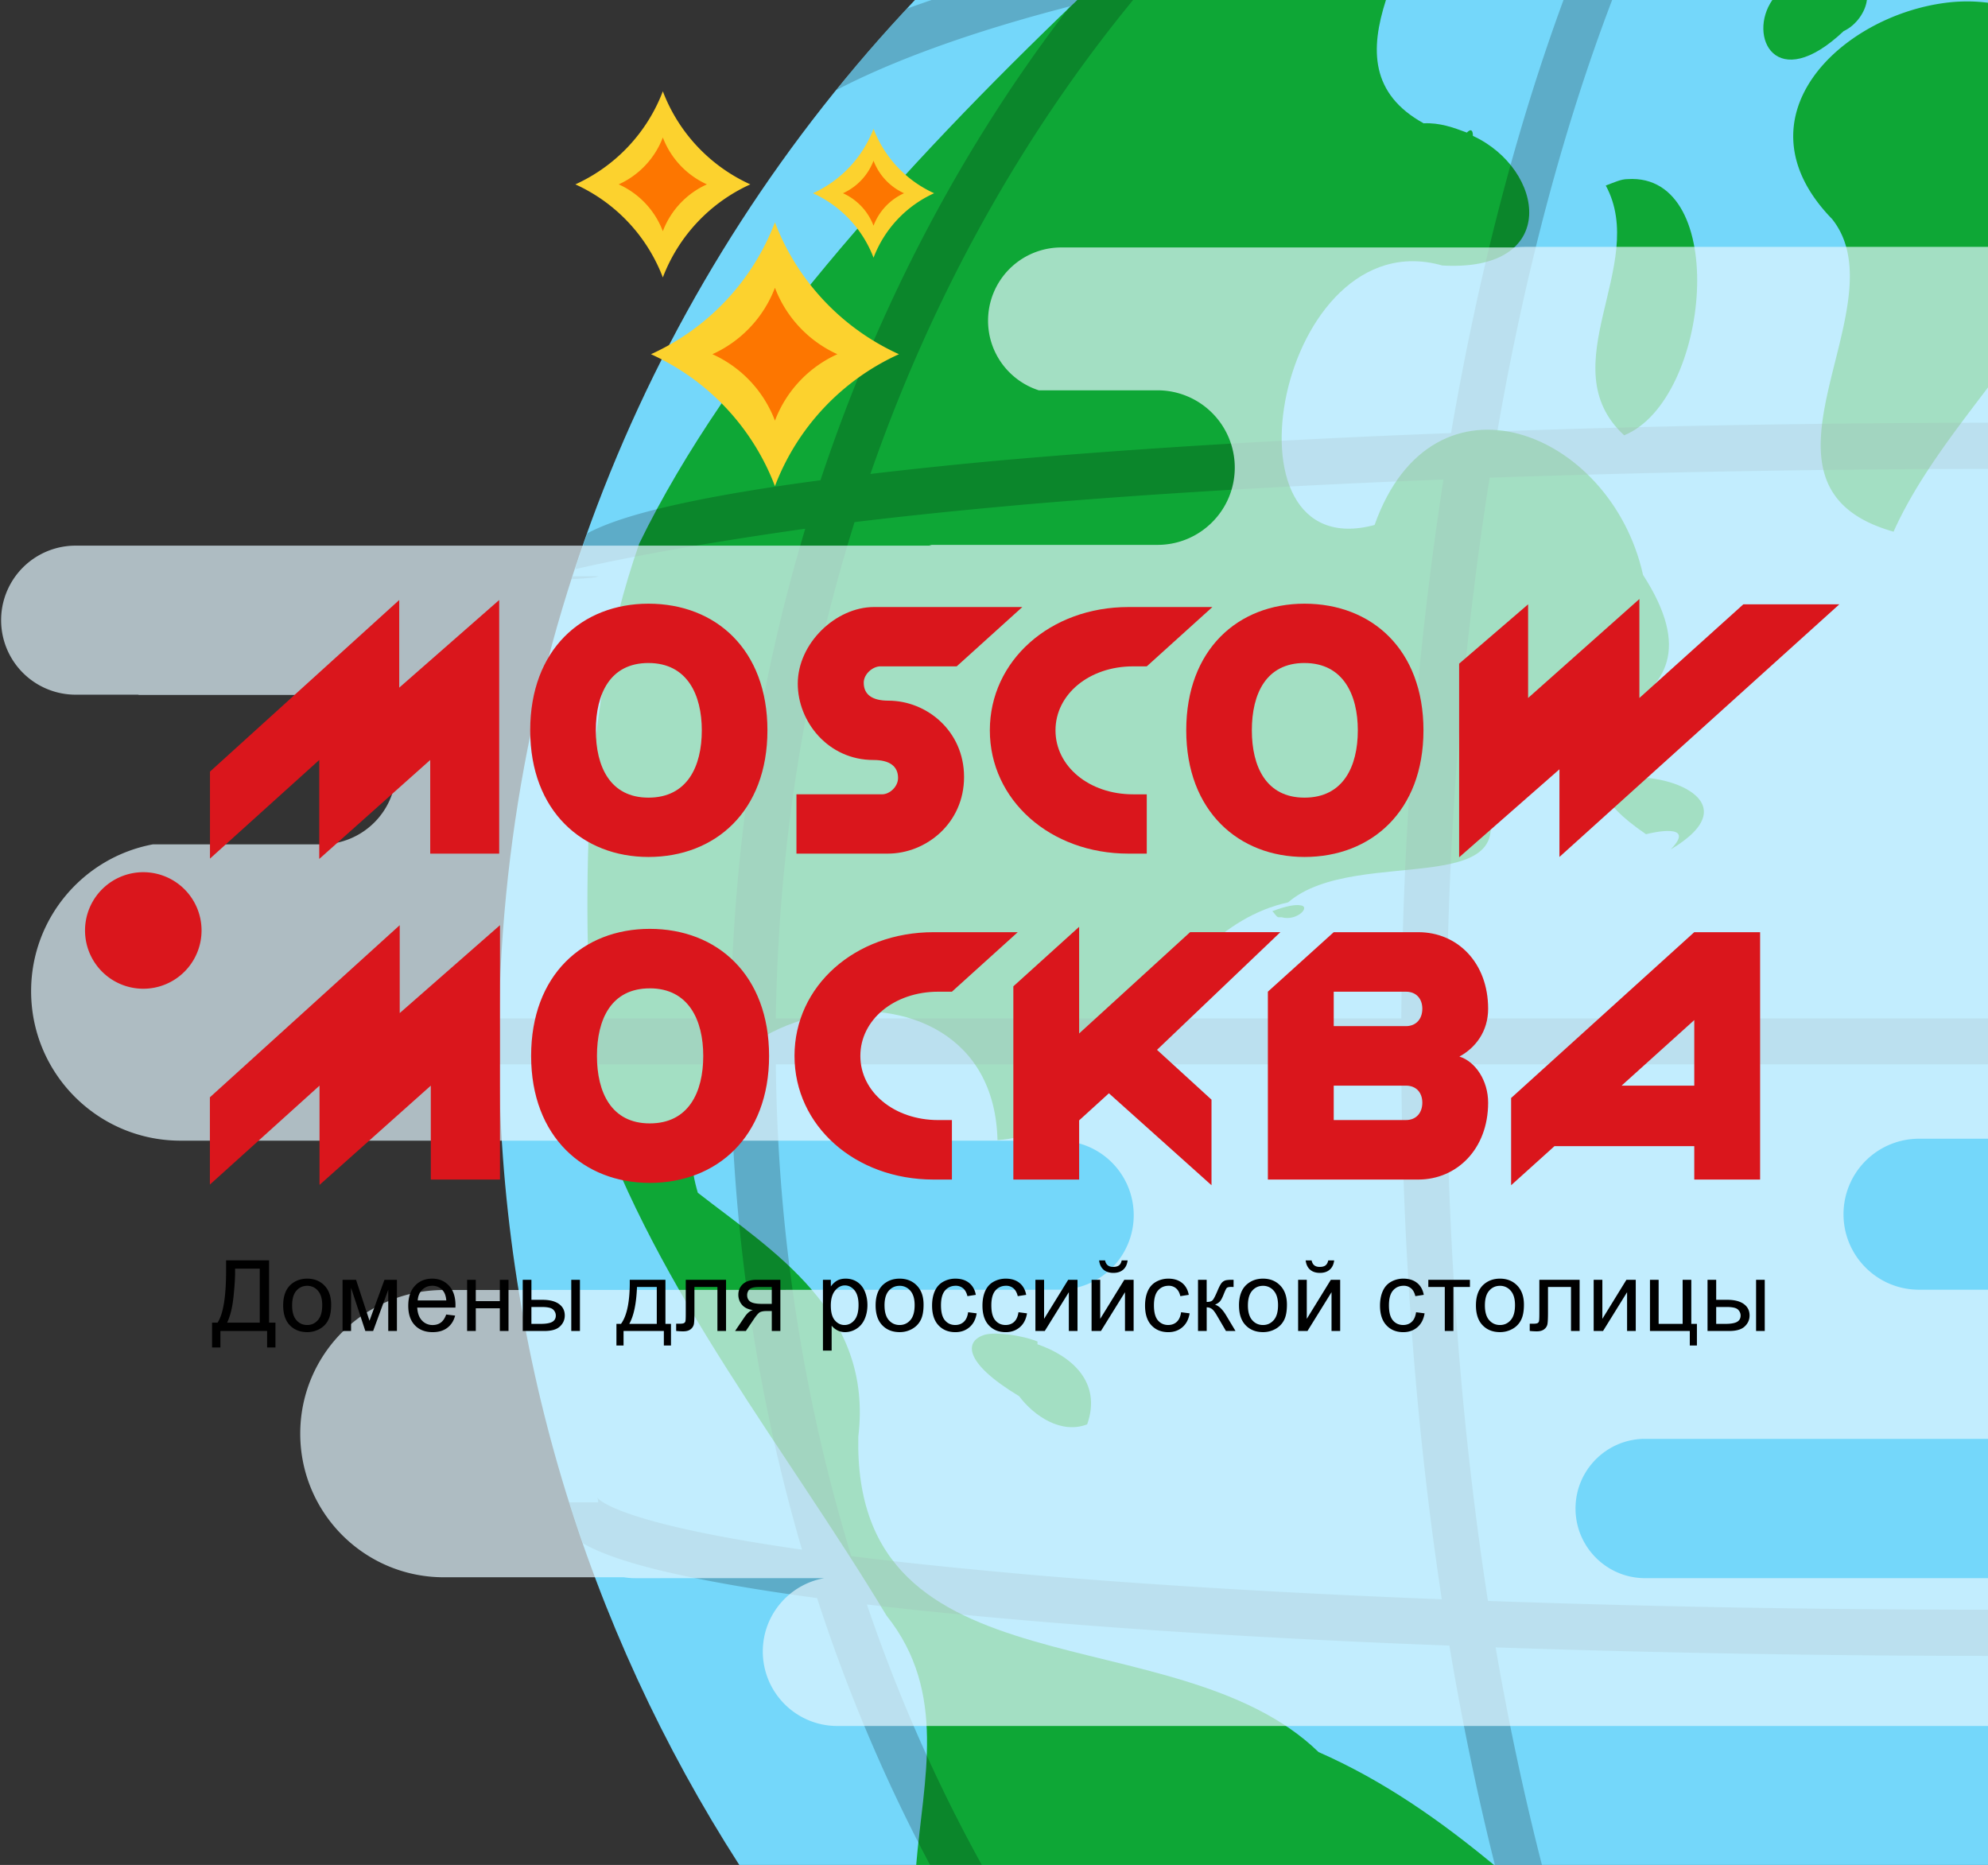 <svg xmlns="http://www.w3.org/2000/svg" width="228.116" height="213.966" viewBox="0 0 228.116 213.966"><rect x="0" y="0" width="228.116" height="213.966" fill="#333333" stroke="none"/><path fill="#74D7FA" d="M228.116 0H104.984C75.392 31.237 57.236 73.415 57.236 119.838c0 34.675 10.137 66.98 27.594 94.128h143.286V0z"/><path fill-rule="evenodd" clip-rule="evenodd" fill="#0EA736" d="M119.043 153.912c-.954-.4-2.29-.666-3.18-.784-1.17-.133-2.037-.182-2.837 0-2.374.698-2.534 3.174 3.908 7.05 1.726 2.296 4.856 4.39 7.816 3.237 1.72-4.883-1.857-7.86-5.708-9.186 0-.318.03-.22 0-.318zM145.99 104.54c.285.252.462.658.712.698h.37c1.734.495 3.425-1.258 2.107-1.375-.522-.087-1.523.05-3.19.677zM186.364 89.317c-2.754.472-3.43 2.32 2.515 6.395.73-.204 5.832-1.35 2.838 1.738 9.212-5.495-.64-8.962-5.354-8.133zM186.364 49.944c9.924-4.037 12.213-30.164.396-29.395-.77 0-1.53.38-2.502.737 4.947 9.12-6.46 20.725 2.106 28.657zM203.37 0c-2.88 4.153.388 10.928 8.188 3.567 1.438-.67 2.498-2.206 2.66-3.567H203.37z"/><path fill-rule="evenodd" clip-rule="evenodd" fill="#0EA736" d="M228.116.316a19.06 19.06 0 0 0-4.832.003c-12.112 1.532-24.32 13.222-13.066 24.8 8.066 10.074-11.64 30.61 7.062 35.88 2.588-5.787 6.738-11.156 10.837-16.55V.315z"/><path fill="#0EA736" d="M157.728 60.232c-18.48 4.958-11.025-35.112 7.773-29.772 13.623.785 11.766-11.062 3.51-14.87 0-.582-.18-.898-.696-.38-1.512-.565-3.094-1.152-4.958-1.062-6.123-3.382-6.137-8.51-4.325-14.147h-35.416c-20.05 19.162-39.988 41.224-50.26 62.352-7.394 21.102-6.156 42.343-5.297 64.53 7.498 21.5 22.074 39.22 33.67 58.48 7.048 8.82 4.193 18.904 3.402 28.605h66.295c-6.13-5.07-12.63-9.658-20.128-12.954-16.425-15.94-53.484-6.03-52.81-36.193 1.712-14.323-9.787-21.24-18.415-27.974-6.635-22.167 33.797-30.318 34.386-6.044 13.312-.695 17.974-23.917 33.347-27.273 7.917-6.872 29.34.517 21.592-13.514 7.653-7.28 30.13-7.027 19.132-24.06-3.683-16.6-24.094-24.62-30.802-5.724z"/><g opacity=".2" fill="#010000"><path d="M65.71 66.117c-.046.13-.076.222-.11.332 1.613-.09 3.044-.2 3.044-.333H65.71z"/><path d="M228.116 189.98v-5.296a1632.77 1632.77 0 0 1-57.38-1.006c-2.995-19.335-4.632-40.123-4.744-61.564h62.124v-5.272h-62.124c.15-21.6 1.84-42.573 4.94-62.035a1719.65 1719.65 0 0 1 57.184-1.01V48.5c-19.544.027-38.528.363-56.3.99 3.158-18.166 7.59-34.872 13.172-49.49h-5.582c-5.438 14.784-9.79 31.54-12.903 49.69-19.362.726-37.158 1.83-52.472 3.2-5.08.475-9.81.97-14.155 1.49C106.97 33.954 117.288 15.512 130.017 0h-23.132c-.94.33-1.892.648-2.815.995a183.222 183.222 0 0 0-8.12 9.346c6.65-3.467 15.727-6.753 26.83-9.615C110.64 16.47 100.867 34.85 94.146 55.1c-6.153.814-11.403 1.69-15.694 2.61-5.024 1.078-8.635 2.19-11.045 3.47a90.436 90.436 0 0 0-1.407 4.123c4.928-1.146 13.648-2.84 26.4-4.643-5.284 17.592-8.29 36.493-8.564 56.182h-26.5c-.032.993-.097 1.98-.097 2.997 0 .763.05 1.51.064 2.275h26.52c.207 19.487 3.088 38.193 8.205 55.682-20.542-2.93-23.238-5.613-23.518-5.996.035.047.137.272.137.565H65.31a182.534 182.534 0 0 0 1.593 4.713c2.414 1.366 6.177 2.564 11.548 3.706 4.226.903 9.313 1.76 15.306 2.562 3.494 10.768 7.85 21.012 12.965 30.62h5.937c-5.175-9.357-9.607-19.355-13.187-29.886 4.47.54 9.32 1.034 14.573 1.505 15.257 1.398 32.984 2.483 52.268 3.217 1.46 8.722 3.206 17.132 5.22 25.165h5.398a318.055 318.055 0 0 1-5.315-24.96c17.828.602 36.894.968 56.503.972zm-109.84-9.303c-8.12-.724-14.902-1.423-20.59-2.14-5.395-17.64-8.46-36.628-8.662-56.423h71.768c.113 21.325 1.71 42.035 4.65 61.374-17.205-.672-33.172-1.617-47.166-2.81zm42.516-63.836H89.024c.293-20 3.473-39.172 9.033-56.94 5.6-.68 12.267-1.38 20.204-2.075 14.035-1.193 30.076-2.14 47.375-2.812-3.028 19.457-4.694 40.317-4.843 61.828z"/></g><path opacity=".7" fill="#E3F7FF" d="M228.116 181.063h-39.342c-4.41 0-7.988-3.58-7.988-7.99 0-4.414 3.578-7.993 7.988-7.993h39.342v-17.11h-7.92c-4.782 0-8.66-3.88-8.66-8.663a8.66 8.66 0 0 1 8.66-8.66h7.92V28.325h-53.02c-.497 0-.986.025-1.478.066h-51.842a8.4 8.4 0 0 0-8.4 8.4c0 3.74 2.443 6.9 5.82 7.99h13.624a8.866 8.866 0 0 1 8.866 8.866c0 4.9-3.97 8.867-8.866 8.867h-26.216c.107.028.214.063.323.088H8.547a8.55 8.55 0 0 0 0 17.098h7.41c-.05.01-.1.026-.15.034h21.09c4.73 0 8.565 3.837 8.565 8.57a8.568 8.568 0 0 1-8.566 8.57H17.54c-7.95 1.487-13.97 8.464-13.97 16.848 0 9.47 7.678 17.148 17.15 17.148h55l-.004.003h45.824a8.548 8.548 0 0 1 8.55 8.55 8.55 8.55 0 0 1-8.55 8.55l-70.61.03c-9.1 0-16.478 7.376-16.478 16.478s7.377 16.48 16.478 16.48h20.653c.42.064.852.105 1.29.105H94.56c-3.994.72-7.032 4.202-7.032 8.408a8.548 8.548 0 0 0 8.55 8.55h132.04v-16.957z"/><g><path fill="#FCD22E" d="M88.922 25.504a27.288 27.288 0 0 1-14.225 15.134 27.277 27.277 0 0 1 14.225 15.135 27.27 27.27 0 0 1 14.23-15.135 27.27 27.27 0 0 1-14.23-15.134z"/><path fill="#FD7600" d="M88.922 33.016a13.732 13.732 0 0 1-7.176 7.622c3.3 1.482 5.89 4.23 7.176 7.623a13.694 13.694 0 0 1 7.163-7.622 13.74 13.74 0 0 1-7.163-7.622z"/><path fill="#FCD22E" d="M100.236 14.77a13.35 13.35 0 0 1-6.952 7.4 13.337 13.337 0 0 1 6.952 7.396 13.315 13.315 0 0 1 6.953-7.397 13.317 13.317 0 0 1-6.954-7.4z"/><path fill="#FD7600" d="M100.236 18.44a6.725 6.725 0 0 1-3.507 3.73 6.678 6.678 0 0 1 3.506 3.726 6.678 6.678 0 0 1 3.5-3.726 6.724 6.724 0 0 1-3.5-3.73z"/><g><path fill="#FCD22E" d="M76.058 10.475A19.247 19.247 0 0 1 66.02 21.153 19.247 19.247 0 0 1 76.058 31.83a19.242 19.242 0 0 1 10.04-10.677 19.242 19.242 0 0 1-10.04-10.678z"/><path fill="#FD7600" d="M76.058 15.774a9.708 9.708 0 0 1-5.062 5.378 9.65 9.65 0 0 1 5.062 5.375 9.644 9.644 0 0 1 5.057-5.375 9.696 9.696 0 0 1-5.057-5.378z"/></g></g><g><g fill="#DA161C"><path d="M24.093 88.53L45.81 68.84v10.056L57.28 68.84v29.096h-7.913V87.193L36.634 98.547V87.193L24.094 98.51v-9.98zM88.06 83.79c0 9.293-6.002 14.53-13.65 14.53-7.53 0-13.57-5.237-13.57-14.53 0-9.252 5.926-14.528 13.57-14.528 7.726 0 13.65 5.275 13.65 14.53zm-13.65-7.723c-4.396 0-6.04 3.518-6.04 7.724 0 4.168 1.645 7.723 6.04 7.723 4.437 0 6.12-3.556 6.12-7.722 0-4.09-1.683-7.723-6.12-7.723zM109.78 76.45h-8.757c-.878 0-1.913.88-1.913 1.874 0 1.413 1.035 2.064 2.832 2.064 4.396 0 8.68 3.48 8.68 8.755 0 5.314-4.36 8.794-8.756 8.794H91.39v-6.805h9.827c.877 0 1.832-.88 1.832-1.874 0-1.338-.956-2.064-2.83-2.064-5.2 0-8.678-4.398-8.678-8.756 0-4.627 4.358-8.793 8.755-8.793h17.013l-7.53 6.805z"/><path d="M129.483 97.937c-8.982 0-15.902-6.157-15.902-14.146 0-7.99 6.92-14.145 15.903-14.145h9.634l-7.532 6.806h-1.564c-5.047 0-8.908 3.21-8.908 7.342 0 4.13 3.86 7.34 8.91 7.34h1.563v6.806h-2.102z"/><path d="M163.337 83.79c0 9.293-6.004 14.53-13.65 14.53-7.532 0-13.57-5.237-13.57-14.53 0-9.252 5.922-14.528 13.57-14.528 7.722 0 13.65 5.275 13.65 14.53zm-13.65-7.723c-4.4 0-6.042 3.518-6.042 7.724 0 4.168 1.643 7.723 6.04 7.723 4.433 0 6.12-3.556 6.12-7.722 0-4.09-1.688-7.723-6.12-7.723zM175.345 69.336V80.08l12.77-11.355V80.08l11.926-10.744h11.015L178.94 98.318V88.263l-11.51 10.095V76.144l7.915-6.808z"/></g><g fill="#DA161C"><path d="M24.084 125.896l21.783-19.75v10.087l11.505-10.087v29.185h-7.938v-10.775l-12.77 11.392v-11.392l-12.58 11.352v-10.01zM88.25 121.143c0 9.318-6.022 14.572-13.69 14.572-7.56 0-13.615-5.254-13.615-14.572 0-9.282 5.943-14.575 13.614-14.575 7.744 0 13.69 5.293 13.69 14.575zm-13.69-7.748c-4.413 0-6.062 3.53-6.062 7.75 0 4.178 1.648 7.744 6.06 7.744 4.45 0 6.137-3.567 6.137-7.746 0-4.108-1.688-7.75-6.136-7.75zM107.12 135.33c-9.013 0-15.953-6.173-15.953-14.187 0-8.017 6.94-14.192 15.954-14.192h9.663l-7.555 6.827h-1.57c-5.062 0-8.936 3.225-8.936 7.366 0 4.14 3.874 7.362 8.936 7.362h1.57v6.826h-2.107zM123.828 118.572l12.73-11.622h10.358l-14.153 13.5 6.253 5.715v9.817l-11.772-10.548-3.416 3.107v6.79h-7.55v-22.167l7.55-6.828v12.237zM167.462 121.22c1.843-1 3.296-2.878 3.296-5.486 0-5.294-3.526-8.784-8.013-8.784h-9.705l-7.556 6.826v21.554h17.261c4.407 0 8.013-3.49 8.013-8.82 0-2.53-1.453-4.717-3.296-5.29zm-6.136 7.285h-8.286v-3.95h8.286c1.188 0 1.88.805 1.88 1.958 0 1.148-.69 1.992-1.88 1.992zm0-10.777h-8.286v-3.95h8.286c1.188 0 1.88.807 1.88 1.957s-.69 1.993-1.88 1.993zM194.41 106.95l-21.014 19.024v10.01l4.975-4.486h16.04v3.833h7.555v-28.38h-7.554zm0 17.605h-8.338l8.34-7.52v7.52z"/></g><path fill="#DA161C" d="M23.127 106.754a6.685 6.685 0 0 1-6.685 6.684 6.685 6.685 0 1 1 6.685-6.684z"/><path d="M25.942 144.6h4.935v7.15h.73v2.847h-.957v-1.89h-5.36v1.89h-.957v-2.848h.63c.653-.985.98-2.974.98-5.97v-1.18zm3.863.954h-2.828v.415c0 .69-.06 1.63-.185 2.828-.124 1.198-.366 2.18-.727 2.95h3.74v-6.194zM32.494 149.77c0-1.088.304-1.894.907-2.418.508-.435 1.122-.653 1.85-.653.808 0 1.467.264 1.98.793.513.53.767 1.26.767 2.192 0 .755-.112 1.353-.34 1.784-.226.435-.555.77-.99 1.008a2.87 2.87 0 0 1-1.418.36c-.823 0-1.488-.263-1.996-.79-.505-.527-.76-1.286-.76-2.278zm1.025 0c0 .75.164 1.315.49 1.69.328.374.742.56 1.24.56.493 0 .903-.188 1.232-.565.33-.376.493-.948.493-1.72 0-.727-.165-1.277-.494-1.65a1.576 1.576 0 0 0-1.23-.562c-.498 0-.912.186-1.24.56-.326.372-.49.935-.49 1.687zM39.306 146.833h1.55l1.542 4.7 1.715-4.7h1.433v5.874h-.996v-4.73l-1.735 4.73h-.893l-1.64-4.958v4.957h-.976v-5.874zM51.2 150.815l1.027.126c-.16.602-.46 1.067-.9 1.4-.438.333-.997.498-1.68.498-.86 0-1.542-.265-2.045-.793-.504-.53-.756-1.273-.756-2.227 0-.99.255-1.753.766-2.3.508-.546 1.168-.82 1.98-.82.786 0 1.426.268 1.923.803.5.537.75 1.286.75 2.258 0 .06-.004.146-.008.264h-4.38c.036.646.22 1.142.547 1.483a1.63 1.63 0 0 0 1.23.514c.362 0 .676-.097.932-.286.26-.192.464-.5.614-.92zm-3.267-1.612h3.28c-.046-.493-.17-.864-.378-1.11a1.524 1.524 0 0 0-1.23-.575c-.46 0-.843.153-1.156.46-.312.304-.485.715-.517 1.225zM53.6 146.833h.994v2.445h2.76v-2.445h.996v5.874h-.995v-2.604h-2.76v2.604h-.996v-5.874zM59.983 146.833h.996v2.295h1.26c.822 0 1.455.16 1.9.477.444.32.667.76.667 1.32 0 .49-.186.912-.556 1.26-.37.35-.963.52-1.777.52h-2.49v-5.872zm.996 5.056h1.044c.63 0 1.08-.08 1.35-.234.27-.155.404-.397.404-.725 0-.253-.1-.48-.3-.68-.2-.198-.64-.298-1.32-.298h-1.18v1.937zm4.572-5.057h.996v5.874h-.996v-5.874zM72.263 146.833h4.094v5.056h.636v2.48h-.818v-1.664H71.55v1.665h-.817v-2.48h.524c.7-.953 1.035-2.638 1.006-5.057zm.83.823c-.074 1.905-.368 3.316-.886 4.232h3.157v-4.232h-2.27zM78.687 146.833h4.624v5.874h-.99v-5.05h-2.637v2.926c0 .682-.023 1.133-.066 1.35a.988.988 0 0 1-.365.568c-.2.163-.486.245-.862.245-.233 0-.5-.014-.804-.045v-.83h.438c.207 0 .354-.022.442-.062a.336.336 0 0 0 .178-.202c.03-.094.044-.394.044-.903v-3.87zM89.545 146.833v5.874h-.986v-2.29h-.58c-.35 0-.608.045-.78.136-.172.09-.422.382-.75.87l-.867 1.284h-1.235l1.074-1.583c.327-.482.654-.756.978-.817-.568-.08-.99-.284-1.265-.616a1.742 1.742 0 0 1-.412-1.143c0-.508.182-.922.54-1.238.36-.32.88-.477 1.562-.477h2.72zm-.986.823h-1.42c-.59 0-.977.092-1.146.275a.932.932 0 0 0-.258.65c0 .35.127.604.38.77.253.164.7.245 1.343.245h1.1v-1.94zM94.43 154.957v-8.124h.907v.763c.217-.298.456-.522.726-.673.27-.15.595-.224.978-.224.505 0 .946.13 1.33.386.386.258.674.624.868 1.092.195.47.295.986.295 1.548 0 .6-.11 1.142-.324 1.623-.217.48-.53.85-.94 1.105a2.42 2.42 0 0 1-1.3.384c-.33 0-.63-.072-.89-.21a2.03 2.03 0 0 1-.652-.534v2.86h-.997zm.904-5.155c0 .756.152 1.315.458 1.675.307.36.677.542 1.11.542.446 0 .823-.187 1.14-.56.312-.375.472-.956.472-1.74 0-.75-.154-1.31-.462-1.682s-.676-.56-1.103-.56c-.426 0-.802.2-1.128.595-.327.398-.488.974-.488 1.73zM100.474 149.77c0-1.088.302-1.894.908-2.418.503-.435 1.12-.653 1.847-.653.806 0 1.466.264 1.978.793.515.53.77 1.26.77 2.192 0 .755-.112 1.353-.34 1.784-.226.435-.558.77-.987 1.008a2.88 2.88 0 0 1-1.42.36c-.822 0-1.49-.263-1.994-.79-.508-.527-.762-1.286-.762-2.278zm1.023 0c0 .75.164 1.315.492 1.69.328.374.74.56 1.238.56.493 0 .906-.188 1.235-.565.327-.376.49-.948.49-1.72 0-.727-.165-1.277-.496-1.65a1.564 1.564 0 0 0-1.23-.562c-.496 0-.91.186-1.238.56-.33.372-.493.935-.493 1.687zM111.09 150.553l.98.128c-.108.676-.38 1.205-.82 1.586-.442.38-.983.573-1.625.573-.802 0-1.45-.263-1.938-.79-.49-.524-.734-1.277-.734-2.258 0-.636.104-1.19.314-1.666.21-.476.532-.832.96-1.07.43-.238.898-.357 1.4-.357.64 0 1.162.163 1.566.483.406.322.668.78.78 1.375l-.965.15c-.094-.396-.256-.692-.49-.893a1.28 1.28 0 0 0-.85-.297c-.503 0-.91.18-1.224.54-.314.36-.468.927-.468 1.706 0 .788.15 1.36.452 1.718.303.358.697.537 1.184.537.39 0 .718-.12.978-.36.265-.24.43-.608.5-1.107zM116.87 150.553l.976.128c-.108.676-.38 1.205-.818 1.586-.444.38-.985.573-1.624.573-.81 0-1.452-.263-1.94-.79-.49-.524-.73-1.277-.73-2.258 0-.636.103-1.19.312-1.666.212-.476.53-.832.96-1.07.43-.238.897-.357 1.402-.357.64 0 1.16.163 1.565.483.405.322.667.78.78 1.375l-.968.15c-.095-.396-.255-.692-.49-.893a1.264 1.264 0 0 0-.848-.297c-.504 0-.91.18-1.224.54-.312.36-.47.927-.47 1.706 0 .788.15 1.36.454 1.718.3.358.696.537 1.182.537.39 0 .72-.12.978-.36.26-.24.43-.608.5-1.107zM118.81 146.833h.995v4.48l2.765-4.48h1.07v5.874h-.994v-4.452l-2.762 4.452h-1.074v-5.874zM125.254 146.833h.992v4.48l2.764-4.48h1.07v5.874h-.992v-4.452l-2.76 4.452h-1.074v-5.874zm3.456-2.226h.68c-.057.463-.225.816-.508 1.062-.28.247-.654.37-1.122.37-.473 0-.852-.123-1.132-.367-.28-.246-.452-.6-.507-1.066h.68c.053.25.156.44.31.562.152.124.358.185.616.185.3 0 .526-.058.676-.18.155-.12.255-.31.308-.568zM135.526 150.553l.98.128c-.11.676-.384 1.205-.823 1.586-.44.38-.983.573-1.627.573-.8 0-1.445-.263-1.935-.79-.487-.524-.73-1.277-.73-2.258 0-.636.103-1.19.314-1.666.21-.476.532-.832.96-1.07.43-.238.897-.357 1.4-.357.638 0 1.16.163 1.564.483.406.322.667.78.78 1.375l-.97.15c-.09-.396-.25-.692-.486-.893a1.27 1.27 0 0 0-.848-.297c-.503 0-.91.18-1.224.54-.313.36-.47.927-.47 1.706 0 .788.15 1.36.45 1.718.308.358.7.537 1.185.537.392 0 .72-.12.982-.36.264-.24.427-.608.5-1.107zM137.466 146.833h.995v2.54c.316 0 .54-.062.666-.183.128-.123.315-.478.562-1.063.194-.464.354-.77.476-.918a.926.926 0 0 1 .42-.3c.16-.05.415-.077.764-.077h.2v.824l-.277-.006c-.262 0-.43.042-.504.117-.074.082-.193.323-.353.725-.148.383-.288.648-.414.798-.127.146-.32.28-.582.4.427.117.848.516 1.26 1.197l1.092 1.82h-1.096l-1.064-1.82c-.214-.366-.406-.607-.567-.72a.965.965 0 0 0-.58-.174v2.714h-.996v-5.874zM142.17 149.77c0-1.088.303-1.894.907-2.418.508-.435 1.123-.653 1.847-.653.808 0 1.467.264 1.977.793.518.53.77 1.26.77 2.192 0 .755-.11 1.353-.336 1.784-.226.435-.56.77-.99 1.008a2.88 2.88 0 0 1-1.42.36c-.82 0-1.487-.263-1.993-.79-.507-.527-.76-1.286-.76-2.278zm1.023 0c0 .75.164 1.315.493 1.69.327.374.74.56 1.237.56.494 0 .904-.188 1.235-.565.328-.376.493-.948.493-1.72 0-.727-.166-1.277-.494-1.65a1.577 1.577 0 0 0-1.233-.562c-.496 0-.91.186-1.237.56-.33.372-.493.935-.493 1.687zM148.954 146.833h.994v4.48l2.76-4.48h1.073v5.874h-.993v-4.452l-2.76 4.452h-1.073v-5.874zm3.46-2.226h.676c-.055.463-.224.816-.51 1.062-.28.247-.654.37-1.12.37-.475 0-.852-.123-1.13-.367-.284-.246-.452-.6-.51-1.066h.682c.054.25.15.44.306.562.153.124.358.185.62.185.297 0 .522-.058.674-.18.155-.12.257-.31.31-.568zM162.49 150.553l.977.128c-.11.676-.383 1.205-.82 1.586-.44.38-.984.573-1.626.573-.8 0-1.448-.263-1.935-.79-.49-.524-.734-1.277-.734-2.258 0-.636.106-1.19.317-1.666.21-.476.53-.832.957-1.07a2.854 2.854 0 0 1 1.404-.357c.636 0 1.158.163 1.566.483.405.322.666.78.777 1.375l-.968.15c-.093-.396-.252-.692-.486-.893a1.277 1.277 0 0 0-.85-.297c-.503 0-.91.18-1.223.54-.314.36-.47.927-.47 1.706 0 .788.15 1.36.45 1.718.303.358.698.537 1.186.537.39 0 .716-.12.978-.36.263-.24.427-.608.5-1.107zM163.896 146.833h4.773v.824h-1.894v5.05h-.99v-5.05h-1.89v-.824zM169.36 149.77c0-1.088.304-1.894.91-2.418.502-.435 1.118-.653 1.846-.653.807 0 1.466.264 1.98.793.514.53.77 1.26.77 2.192 0 .755-.113 1.353-.343 1.784a2.37 2.37 0 0 1-.99 1.008c-.433.24-.903.36-1.418.36-.822 0-1.486-.263-1.993-.79-.507-.527-.762-1.286-.762-2.278zm1.027 0c0 .75.163 1.315.49 1.69.33.374.74.56 1.24.56.49 0 .906-.188 1.233-.565.33-.376.492-.948.492-1.72 0-.727-.163-1.277-.495-1.65a1.57 1.57 0 0 0-1.23-.562c-.5 0-.91.186-1.24.56-.327.372-.49.935-.49 1.687zM176.635 146.833h4.622v5.874h-.99v-5.05h-2.64v2.926c0 .682-.022 1.133-.067 1.35a.95.95 0 0 1-.363.568c-.2.163-.486.245-.862.245a7.99 7.99 0 0 1-.803-.045v-.83h.438c.208 0 .354-.022.443-.062a.336.336 0 0 0 .176-.202c.03-.094.046-.394.046-.903v-3.87zM182.868 146.833h.997v4.48l2.76-4.48h1.073v5.874h-.996v-4.452l-2.76 4.452h-1.074v-5.874zM189.327 146.833h.995v5.056h2.755v-5.057h.994v5.056h.644v2.48h-.817v-1.664h-4.57v-5.873zM195.934 146.833h.993v2.295h1.265c.818 0 1.455.16 1.896.477.448.32.67.76.67 1.32 0 .49-.188.912-.558 1.26-.37.35-.963.52-1.777.52h-2.49v-5.872zm.993 5.056h1.048c.63 0 1.082-.08 1.35-.234.27-.155.404-.397.404-.725 0-.253-.1-.48-.3-.68-.2-.198-.642-.298-1.322-.298h-1.18v1.937zm4.578-5.057h.994v5.874h-.995v-5.874z"/></g></svg>